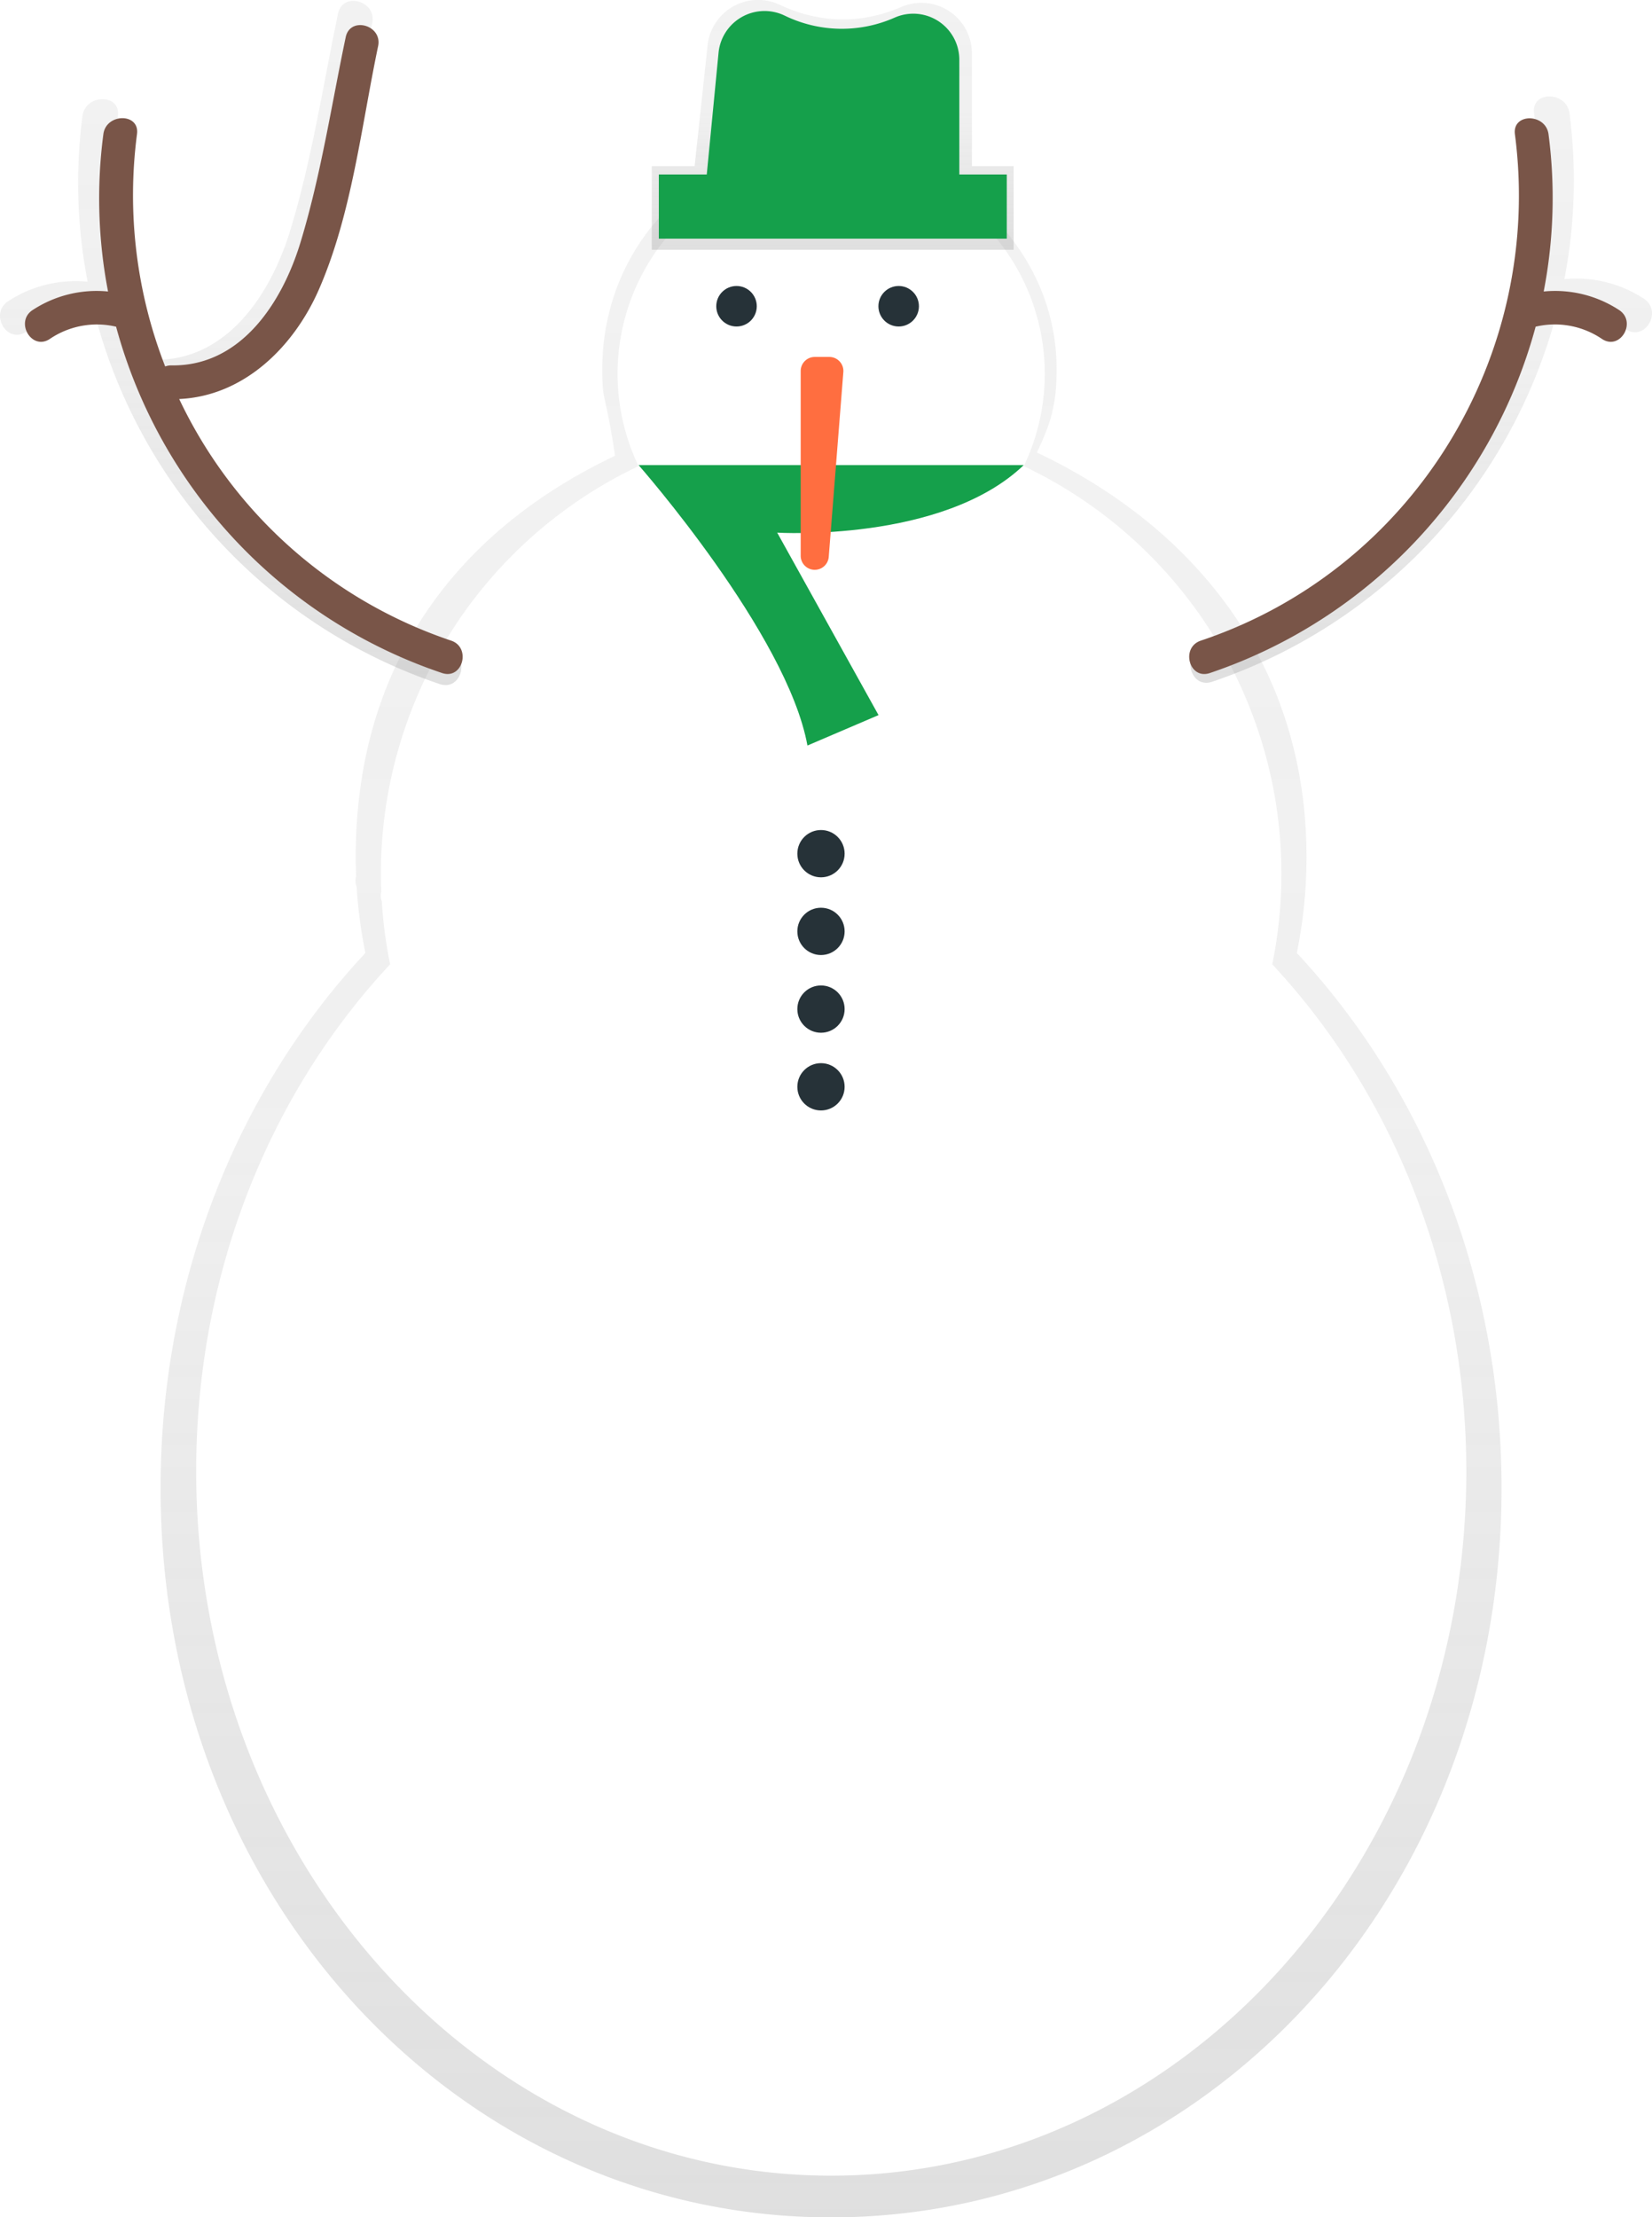 <svg xmlns="http://www.w3.org/2000/svg" xmlns:xlink="http://www.w3.org/1999/xlink" id="692d8699-1238-4b33-ba17-8bcd4ac1de29" data-name="Layer 1" width="566.04" height="759.48" viewBox="0 0 566.04 759.48" class="injected-svg gridItem__media"><defs><linearGradient id="1c71d675-c1b9-4d0f-bd4a-1880cc952bc1-3032" x1="601.75" y1="829.74" x2="601.75" y2="120.23" gradientUnits="userSpaceOnUse"><stop offset="0" stop-color="gray" stop-opacity="0.25"></stop><stop offset="0.54" stop-color="gray" stop-opacity="0.12"></stop><stop offset="1" stop-color="gray" stop-opacity="0.1"></stop></linearGradient><linearGradient id="dca6d3c2-408a-4324-89e9-e21c9b320daf-3033" x1="602.33" y1="155.81" x2="602.33" y2="70.26" xlink:href="#1c71d675-c1b9-4d0f-bd4a-1880cc952bc1-3032"></linearGradient><linearGradient id="7c916d8a-5b23-438f-825e-48cc083aa3fe-3034" x1="396.02" y1="304.93" x2="396.02" y2="70.55" xlink:href="#1c71d675-c1b9-4d0f-bd4a-1880cc952bc1-3032"></linearGradient><linearGradient id="60e8d838-c250-4804-a89f-cb3484b6bec6-3035" x1="803.94" y1="304.1" x2="803.94" y2="103.3" xlink:href="#1c71d675-c1b9-4d0f-bd4a-1880cc952bc1-3032"></linearGradient><linearGradient id="1c71d675-c1b9-4d0f-bd4a-1880cc952bc1-3032" x1="601.75" y1="829.74" x2="601.75" y2="120.23" gradientUnits="userSpaceOnUse"><stop offset="0" stop-color="gray" stop-opacity="0.25"></stop><stop offset="0.54" stop-color="gray" stop-opacity="0.12"></stop><stop offset="1" stop-color="gray" stop-opacity="0.1"></stop></linearGradient><linearGradient id="dca6d3c2-408a-4324-89e9-e21c9b320daf-3033" x1="602.33" y1="155.81" x2="602.33" y2="70.26" xlink:href="#1c71d675-c1b9-4d0f-bd4a-1880cc952bc1-3032"></linearGradient><linearGradient id="7c916d8a-5b23-438f-825e-48cc083aa3fe-3034" x1="396.02" y1="304.93" x2="396.02" y2="70.55" xlink:href="#1c71d675-c1b9-4d0f-bd4a-1880cc952bc1-3032"></linearGradient><linearGradient id="60e8d838-c250-4804-a89f-cb3484b6bec6-3035" x1="803.94" y1="304.1" x2="803.94" y2="103.3" xlink:href="#1c71d675-c1b9-4d0f-bd4a-1880cc952bc1-3032"></linearGradient></defs><title>snowman_1</title><path d="M761.32,396.69a163.62,163.62,0,0,0,3.32-32.89c0-65-37.3-112.42-92.39-138.55,4.85-10.11,6.77-16.59,6.77-28.55,0-42.68-37.49-76.47-80.16-76.47S523.35,154,523.35,196.7c0,12,1,7.1,4.37,29.68-55.09,26.12-88.86,72.39-88.86,137.42,0,2.22.06,4.42.14,6.61a5.43,5.43,0,0,0,.18,3.55,163,163,0,0,0,3,22.73C398.92,443,372,508,372,580c0,140.72,102.85,249.79,229.73,249.79S831.47,720.67,831.47,580C831.47,508,804.57,443,761.32,396.69Z" transform="translate(-316.98 -70.26)" fill="url(&quot;#1c71d675-c1b9-4d0f-bd4a-1880cc952bc1-3032&quot;)"></path><path d="M752.9,400.57a154.54,154.54,0,0,0-85.13-170.64,73.19,73.19,0,1,0-132,0,154.31,154.31,0,0,0-88.27,139.49c0,2.1.05,4.18.14,6.26a5.14,5.14,0,0,0,.17,3.36,154.4,154.4,0,0,0,2.84,21.53c-41,43.89-66.45,105.43-66.45,173.59,0,133.29,97.42,241.34,217.6,241.34s217.6-108.05,217.6-241.34C819.35,506,793.86,444.46,752.9,400.57Z" transform="translate(-316.98 -70.26)" fill="#FFFFFF"></path><circle cx="252.36" cy="104.9" r="6.94" fill="#263238"></circle><circle cx="307.92" cy="104.9" r="6.94" fill="#263238"></circle><path d="M535.77,229.56s50.93,57.87,57.87,96.07L618,315.21l-34.72-62.5s56.71,3.47,84.49-23.15Z" transform="translate(-316.98 -70.26)" fill="#15A04B"></path><path d="M591.33,197.34v63.29a4.81,4.81,0,0,0,4.81,4.81h0a4.81,4.81,0,0,0,4.8-4.43l5-63.29a4.81,4.81,0,0,0-4.8-5.19h-5A4.81,4.81,0,0,0,591.33,197.34Z" transform="translate(-316.98 -70.26)" fill="#FF6E40"></path><path d="M650,127.16V88.54a17.32,17.32,0,0,0-24.19-15.89c-16.28,7-30.64,4.39-41.57-.7a17.38,17.38,0,0,0-24.82,13.91l-4.43,41.31H540.3v28.65h124V127.16Z" transform="translate(-316.98 -70.26)" fill="url(&quot;#dca6d3c2-408a-4324-89e9-e21c9b320daf-3033&quot;)"></path><rect x="225.74" y="59.76" width="119.22" height="21.99" fill="#15A04B"></rect><path d="M585.8,75.59a44.78,44.78,0,0,0,37.88.64,15.78,15.78,0,0,1,22,14.48v41.63H558.92l4.27-44.07A15.84,15.84,0,0,1,585.8,75.59Z" transform="translate(-316.98 -70.26)" fill="#15A04B"></path><circle cx="281.3" cy="292.41" r="8.1" fill="#263238"></circle><circle cx="281.3" cy="319.03" r="8.1" fill="#263238"></circle><circle cx="281.3" cy="345.65" r="8.1" fill="#263238"></circle><circle cx="281.3" cy="372.27" r="8.1" fill="#263238"></circle><path d="M470.88,292.87a167.92,167.92,0,0,1-98.23-87.26c23.45-1,41.47-18.9,50.53-39.69C435,138.69,438.46,107,444.52,78.15c1.6-7.63-10.11-10.89-11.71-3.23-5.17,24.67-9,50.14-16.38,74.26-6.57,21.5-21.43,44.68-46.6,44.33a6.14,6.14,0,0,0-2.24.39A170.35,170.35,0,0,1,357.39,110c1-7.74-11.15-7.64-12.15,0A177.66,177.66,0,0,0,347,166.76a42.18,42.18,0,0,0-27.22,6.68c-6.53,4.26-.43,14.78,6.13,10.49a30.32,30.32,0,0,1,24-4.46A182.27,182.27,0,0,0,467.65,304.58C475.09,307.08,478.25,295.34,470.88,292.87Z" transform="translate(-316.98 -70.26)" fill="url(&quot;#7c916d8a-5b23-438f-825e-48cc083aa3fe-3034&quot;)"></path><path d="M471.53,289.69a159.24,159.24,0,0,1-93.15-82.75c22.23-1,39.33-17.93,47.92-37.64,11.25-25.82,14.49-55.83,20.24-83.24,1.52-7.23-9.59-10.33-11.11-3.06-4.9,23.39-8.55,47.55-15.53,70.42-6.23,20.39-20.32,42.37-44.19,42a5.83,5.83,0,0,0-2.13.37,161.54,161.54,0,0,1-9.66-79.58c1-7.34-10.57-7.25-11.52,0A168.48,168.48,0,0,0,354,170.11a40,40,0,0,0-25.82,6.34c-6.19,4-.41,14,5.81,9.95a28.75,28.75,0,0,1,22.77-4.23A172.85,172.85,0,0,0,468.46,300.8C475.52,303.17,478.52,292,471.53,289.69Z" transform="translate(-316.98 -70.26)" fill="#795548"></path><path d="M880.22,172.57A42.2,42.2,0,0,0,853,165.88a177.74,177.74,0,0,0,1.75-56.81c-1-7.65-13.17-7.75-12.15,0,10.46,80-36.75,157.26-113.53,183-7.38,2.47-4.22,14.21,3.23,11.72A182.34,182.34,0,0,0,850.07,178.6a30.33,30.33,0,0,1,24,4.46C880.66,187.35,886.76,176.83,880.22,172.57Z" transform="translate(-316.98 -70.26)" fill="url(&quot;#60e8d838-c250-4804-a89f-cb3484b6bec6-3035&quot;)"></path><path d="M871.73,176.45a40,40,0,0,0-25.82-6.34,168.48,168.48,0,0,0,1.66-53.85c-.95-7.25-12.48-7.34-11.52,0,9.92,75.87-34.83,149.07-107.62,173.44-7,2.34-4,13.47,3.06,11.11A172.85,172.85,0,0,0,843.15,182.16a28.75,28.75,0,0,1,22.77,4.23C872.15,190.46,877.93,180.49,871.73,176.45Z" transform="translate(-316.98 -70.26)" fill="#795548"></path></svg>